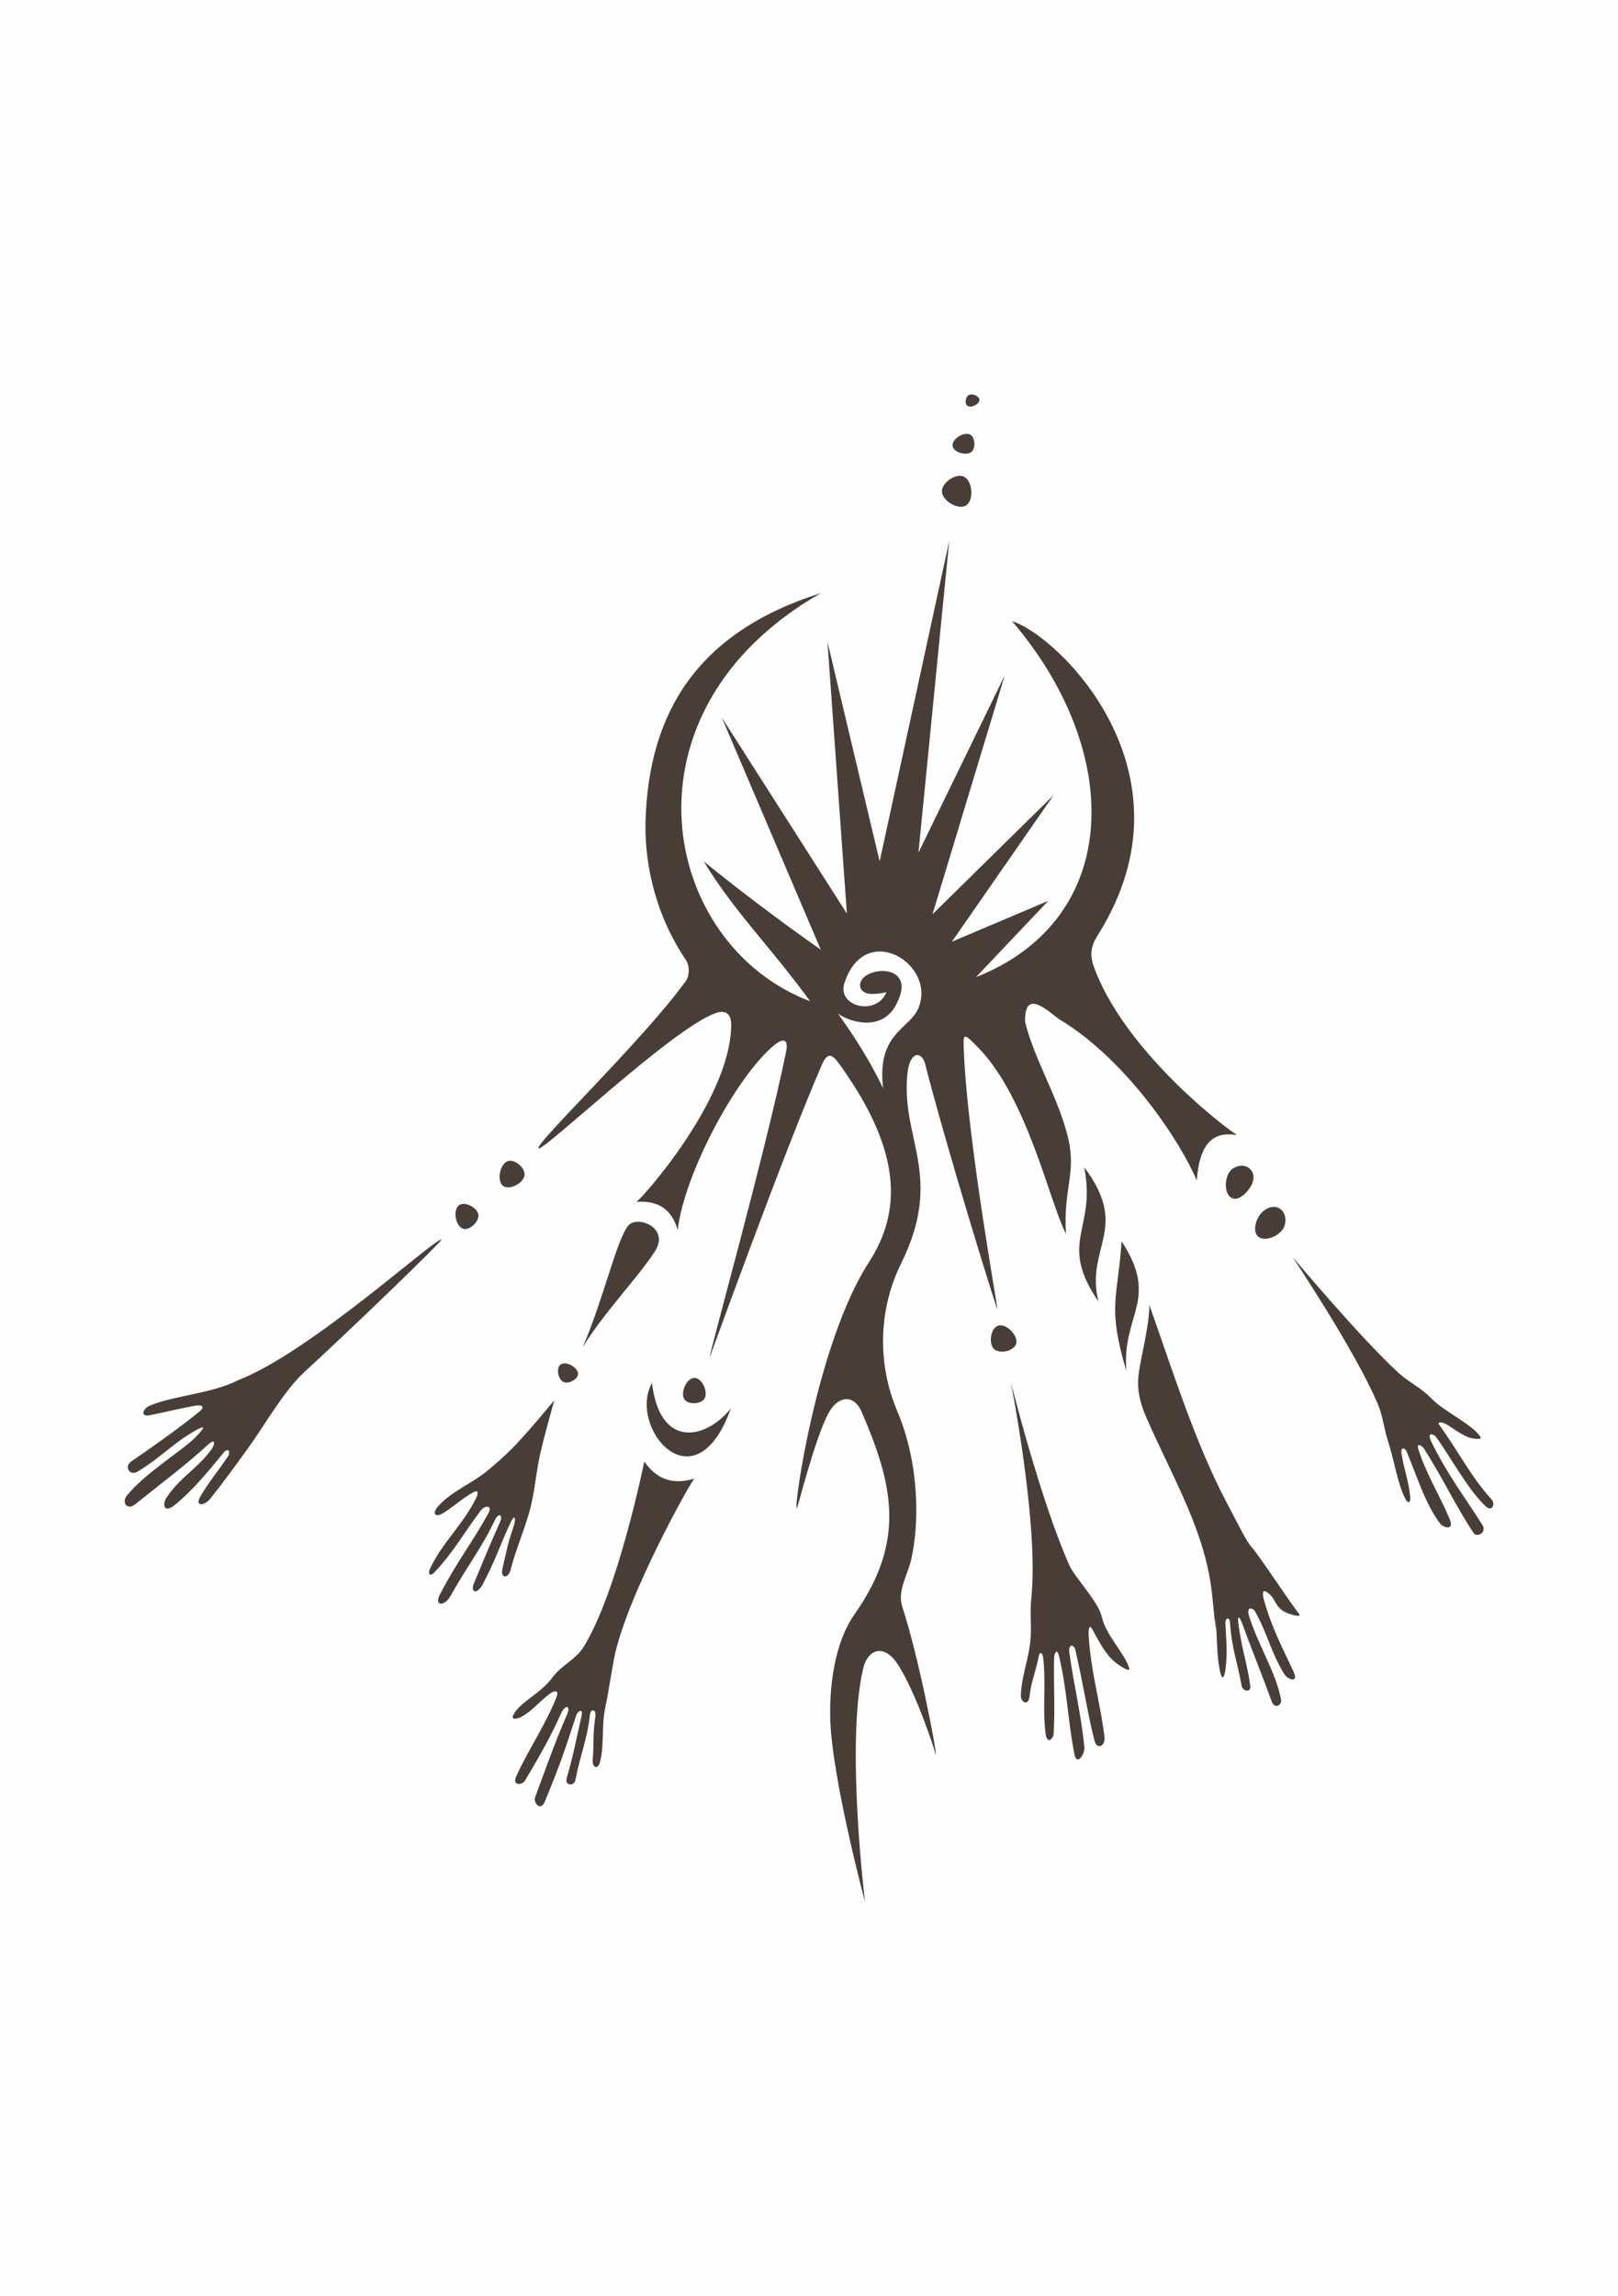 <?xml version="1.0" encoding="UTF-8" standalone="no"?>
<!-- Created with Inkscape (http://www.inkscape.org/) -->

<svg
   width="148mm"
   height="210mm"
   viewBox="0 0 148 210"
   version="1.1"
   id="svg8"
   inkscape:version="1.1.2 (0a00cf5339, 2022-02-04)"
   sodipodi:docname="pic_NamelessCreatingUniverse.svg"
   xmlns:inkscape="http://www.inkscape.org/namespaces/inkscape"
   xmlns:sodipodi="http://sodipodi.sourceforge.net/DTD/sodipodi-0.dtd"
   xmlns="http://www.w3.org/2000/svg"
   xmlns:svg="http://www.w3.org/2000/svg"
   xmlns:rdf="http://www.w3.org/1999/02/22-rdf-syntax-ns#"
   xmlns:cc="http://creativecommons.org/ns#"
   xmlns:dc="http://purl.org/dc/elements/1.1/">
  <rect x="0" y="0" width="148" height="210" fill="#808080" stroke="none"/>
  <defs
     id="defs2" />
  <sodipodi:namedview
     id="base"
     pagecolor="#ffffff"
     bordercolor="#666666"
     borderopacity="1.0"
     inkscape:pageopacity="0.0"
     inkscape:pageshadow="2"
     inkscape:zoom="0.7"
     inkscape:cx="80"
     inkscape:cy="342.85714"
     inkscape:document-units="mm"
     inkscape:current-layer="layer1"
     showgrid="false"
     objecttolerance="1"
     gridtolerance="1"
     guidetolerance="1"
     inkscape:window-width="1920"
     inkscape:window-height="999"
     inkscape:window-x="0"
     inkscape:window-y="0"
     inkscape:window-maximized="1"
     inkscape:pagecheckerboard="0" />
  <g
     inkscape:label="Layer 1"
     inkscape:groupmode="layer"
     id="layer1">
    <rect
       style="opacity:1;fill:#ffffff;fill-rule:evenodd;stroke-width:1.022;stroke-linecap:round;stroke-linejoin:round;paint-order:markers fill stroke;stop-color:#000000;fill-opacity:0.991"
       id="rect937"
       width="148"
       height="210"
       x="0"
       y="0" />
    <path
       id="path870"
       style="fill:#483e37;stroke:none;stroke-width:0.121px;stroke-linecap:butt;stroke-linejoin:miter;stroke-opacity:1"
       d="m 118.22,114.941 c 0,0 5.825,8.716 7.832,13.522 0.448,1.073 0.557,2.26 0.918,3.365 0.568,1.74 0.862,3.897 1.591,5.262 0.262,0.492 0.486,0.316 0.428,-0.245 -0.145,-1.417 -0.553,-2.433 -0.78,-3.839 -0.129,-0.799 0.331,-0.534 0.428,-0.306 0.991,2.308 1.719,4.842 3.105,6.654 0.241,0.315 1.333,0.715 0.857,-0.428 -0.906,-2.171 -2.141,-4.122 -2.845,-6.333 -0.242,-0.761 0.357,-0.33 0.489,-0.122 1.8,2.824 2.977,5.384 4.558,7.74 0.297,0.443 1.215,-0.077 0.811,-0.719 -1.603,-2.544 -3.182,-4.579 -4.65,-7.557 -0.54,-1.095 0.227,-0.738 0.367,-0.551 1.21,1.622 2.929,4.859 4.574,6.379 0.609,0.563 0.876,-0.259 0.551,-0.612 -1.859,-2.015 -3.092,-4.481 -4.849,-6.902 -0.126,-0.174 0.271,-0.254 0.734,0.031 0.874,0.537 0.906,0.651 1.851,1.12 0.366,0.181 1.458,0.334 1.224,0 -0.875,-1.25 -3.299,-2.263 -4.528,-3.549 -0.874,-0.914 -2.069,-1.468 -2.998,-2.325 -3.512,-3.24 -9.668,-10.585 -9.668,-10.585 z m -13.858,9.504 c -0.258,1.411 -0.608,2.686 0.525,5.265 2.475,5.628 5.405,10.42 5.991,16.192 0.601,5.923 0.225,1.466 0.306,2.203 0.165,1.505 0.086,3.04 0.367,4.528 0.252,1.338 0.471,0.642 0.551,0 0.19,-1.538 0.059,-2.643 -0.015,-4.191 -0.023,-0.47 0.389,-0.644 0.428,0 0.139,2.249 0.672,3.573 1.055,5.721 0.096,0.537 0.869,0.649 0.795,0.061 -0.249,-1.998 -0.822,-3.509 -1.101,-5.843 -0.084,-0.698 0.132,-0.522 0.367,0.122 0.925,2.539 1.839,4.733 2.682,7.081 0.283,0.789 0.956,0.34 0.867,-0.137 -0.463,-2.489 -2.018,-4.813 -2.922,-7.633 -0.295,-0.919 0.337,-0.803 0.551,-0.428 1.088,1.911 1.5,3.873 2.677,5.736 0.299,0.473 1.331,0.849 0.857,-0.184 -1.116,-2.431 -1.947,-3.88 -2.724,-6.603 -0.154,-0.54 -0.153,-0.986 0.212,-0.756 0.901,0.568 0.688,1.231 1.594,1.791 0.405,0.25 1.695,0.624 1.407,0.245 -1.26,-1.666 -3.561,-5.228 -4.344,-6.119 -0.512,-0.582 -1.096,-1.83 -2.264,-4.038 -2.914,-5.511 -5.014,-12.254 -7.089,-18.101 -0.007,1.528 -0.481,3.512 -0.773,5.088 z m -11.912,1.902 c 0,0 2.596,13.128 1.884,19.821 -0.161,1.511 0.083,2.787 -0.13,4.292 -0.218,1.54 -0.795,3.104 -0.826,4.62 -0.012,0.586 0.69,1.002 0.795,0.061 0.155,-1.386 0.573,-2.258 0.826,-3.595 0.122,-0.643 0.378,-0.348 0.428,0.122 0.265,2.491 -0.084,4.585 0.214,6.899 0.128,0.993 0.706,0.458 0.734,0 0.146,-2.378 -0.014,-4.244 0.046,-7.006 0.007,-0.299 0.265,-0.849 0.428,-0.184 0.762,3.109 0.826,5.985 1.423,9.025 0.237,1.21 0.964,-0.053 0.918,-0.551 -0.284,-3.055 -0.959,-5.648 -1.377,-8.704 -0.112,-0.818 0.426,-0.82 0.566,-0.199 0.81,3.606 1.122,5.843 1.729,8.23 0.226,0.89 1.01,0.524 0.918,-0.306 -0.322,-2.91 -1.234,-5.835 -1.447,-9.292 -0.024,-0.39 0.008,-1.165 0.345,-0.559 0.592,1.063 1.138,2.229 2.08,2.998 0.361,0.295 1.419,0.997 1.285,0.551 -0.421,-1.403 -2.131,-2.991 -2.509,-4.711 -0.298,-1.358 -2.453,-3.582 -2.937,-4.65 -2.644,-5.841 -5.395,-16.862 -5.395,-16.862 z m -33.516,7.323 c 1.02,1.465 2.427,2.209 4.586,1.558 -0.213,0.053 -6.295,10.91 -7.355,16.484 -0.29,1.526 -0.533,3.202 -0.822,4.586 -0.335,1.603 -0.045,3.309 -0.476,4.889 -0.18,0.661 -0.717,0.525 -0.649,-0.303 0.124,-1.512 -0.008,-2.263 0.239,-3.88 0.105,-0.689 -0.426,-0.797 -0.496,-0.163 -0.248,2.252 -0.919,3.771 -1.332,5.95 -0.113,0.598 -0.992,0.531 -0.791,-0.176 0.662,-2.324 0.783,-3.155 1.356,-5.687 0.179,-0.79 -0.379,-0.382 -0.476,-0.086 -1.114,3.394 -1.372,4.24 -2.87,7.894 -0.419,1.022 -1.071,0.09 -0.909,-0.346 1.084,-2.906 1.694,-4.728 2.926,-7.586 0.398,-0.922 -0.214,-0.836 -0.509,-0.178 -0.939,2.097 -1.821,3.683 -3.326,6.206 -0.288,0.482 -1.184,0.465 -0.822,-0.346 1.042,-2.336 2.684,-4.719 3.678,-7.225 0.275,-0.694 -0.105,-0.707 -0.606,-0.346 -0.89,0.642 -1.588,1.555 -2.553,2.077 -0.552,0.299 -0.969,0.273 -0.779,-0.13 0.573,-1.211 2.467,-1.905 3.634,-3.505 0.757,-1.038 2.087,-1.593 2.769,-2.682 3.165,-5.057 5.581,-17.003 5.581,-17.003 z m -8.233,-5.605 c 0,0 -2.444,2.975 -3.794,4.344 -0.76,0.771 -1.575,1.491 -2.417,2.172 -1.431,1.157 -3.271,1.844 -4.467,3.243 -0.468,0.548 -0.258,1.035 0.52,0.551 0.981,-0.609 1.789,-1.371 2.753,-1.897 0.423,-0.231 0.51,0.011 0.234,0.571 -1.164,2.353 -3.044,4.008 -4.18,6.374 -0.237,0.493 -0.059,0.854 0.428,0.337 1.694,-1.798 2.717,-3.667 4.219,-5.644 0.335,-0.44 1.107,-0.488 0.663,0.311 -1.508,2.712 -2.837,4.352 -4.405,7.366 -0.602,1.157 0.433,1.1 0.934,0.199 1.509,-2.716 2.785,-4.26 4.103,-7.014 0.297,-0.621 0.763,-0.503 0.437,0.236 -1.085,2.462 -1.458,3.368 -2.401,5.647 -0.298,0.72 0.279,1.072 0.849,-0.007 1.167,-2.21 1.593,-3.632 2.557,-5.68 0.328,-0.696 0.556,-0.436 0.154,0.715 -0.437,1.251 -0.489,1.702 -0.929,3.565 -0.218,0.922 0.535,0.984 0.759,0.07 0.446,-1.819 1.37,-3.842 1.841,-5.791 0.37,-1.53 0.488,-3.112 0.826,-4.65 0.371,-1.689 1.316,-5.017 1.316,-5.017 z M 40.373,113.379 c -0.374,-0.345 -11.984,10.314 -18.604,12.85 -2.339,1.231 -6.242,1.458 -8.177,2.38 -0.491,0.248 -0.818,0.992 0.13,0.822 2.279,-0.495 2.803,-0.624 4.11,-0.865 0.639,-0.118 1.01,0.053 0.323,0.605 -1.898,1.526 -4.162,3.128 -6.164,4.5 -0.651,0.446 -0.134,1.359 0.606,0.909 2.247,-1.369 3.208,-2.595 5.338,-3.784 1.298,-0.724 0.261,0.316 0.025,0.572 -1.044,1.134 -4.721,3.364 -6.358,5.418 -0.493,0.619 0.017,1.393 0.779,0.779 2.428,-1.957 4.518,-3.499 6.698,-5.484 0.624,-0.568 0.65,-0.026 0.195,0.57 -1.386,1.816 -2.759,2.415 -4.038,4.308 -0.404,0.598 -0.263,1.495 0.736,0.692 1.764,-1.418 3.384,-3.465 4.474,-4.788 0.41,-0.497 0.735,-0.134 0.346,0.433 -0.765,1.116 -1.768,2.359 -2.441,3.533 -0.619,1.08 0.431,0.808 0.865,0.26 1.507,-1.902 2.14,-2.814 3.45,-4.612 1.457,-1.999 3.31,-5.287 5.134,-6.958 4.257,-3.901 12.69,-12.043 12.573,-12.14 z m 62.661,12.019 c -1.774,-5.937 -0.791,-6.628 -0.441,-11.872 3.511,5.354 -0.014,6.703 0.441,11.872 z M 99.171,106.751 c 4.236,5.63 0.073,7.312 1.302,12.27 -3.754,-5.477 -0.148,-6.566 -1.302,-12.27 z m -39.537,19.724 c -2.241,4.082 3.94,11.508 7.22,2.325 -2.179,2.756 -6.467,3.879 -7.22,-2.325 z m -6.333,-3.273 c 1.918,-4.415 3.064,-9.723 4.161,-11.107 0.783,-0.988 3.883,0.152 2.425,2.38 -1.588,2.426 -4.635,5.561 -6.586,8.727 z m 62.166,-12.36 c 1.158,-1.064 2.467,-0.156 2.019,1.285 -0.255,0.821 -1.713,1.514 -2.386,0.979 -0.599,-0.475 -0.196,-1.747 0.367,-2.264 z m -2.692,-3.977 c 1.137,-0.721 2.245,0.202 1.774,1.346 -0.295,0.717 -1.216,1.717 -1.897,1.346 -0.789,-0.43 -0.636,-2.211 0.122,-2.692 z m -21.476,14.379 c 0.742,-0.236 1.863,0.902 1.652,1.652 -0.187,0.667 -1.513,0.962 -2.019,0.489 -0.529,-0.494 -0.323,-1.922 0.367,-2.142 z m -27.779,4.773 c -0.721,0.005 -1.315,1.356 -0.918,1.958 0.337,0.511 1.519,0.463 1.836,-0.061 0.363,-0.601 -0.215,-1.901 -0.918,-1.897 z M 51.282,124.792 c -0.438,0.309 -0.236,1.353 0.245,1.591 0.458,0.227 1.347,-0.223 1.346,-0.734 -0.002,-0.602 -1.099,-1.204 -1.591,-0.857 z m -9.3,-14.562 c -0.579,0.436 -0.318,1.906 0.367,2.142 0.601,0.206 1.499,-0.656 1.407,-1.285 -0.095,-0.65 -1.25,-1.252 -1.774,-0.857 z m 4.467,-4.038 c -0.723,0.258 -1.041,1.801 -0.428,2.264 0.582,0.44 1.872,-0.254 1.958,-0.979 0.078,-0.661 -0.902,-1.509 -1.53,-1.285 z M 88.606,36.133 c 0.31,-0.176 0.97,0.072 0.979,0.428 0.011,0.41 -0.766,0.788 -1.101,0.551 -0.268,-0.19 -0.164,-0.816 0.122,-0.979 z m -1.468,4.65 c -0.085,-0.628 1.022,-1.32 1.591,-1.04 0.477,0.235 0.54,1.261 0.122,1.591 -0.471,0.372 -1.633,0.044 -1.713,-0.551 z m -0.979,4.161 c -0.024,-0.809 1.293,-1.703 2.019,-1.346 0.789,0.388 0.93,2.167 0.184,2.631 -0.722,0.449 -2.177,-0.435 -2.203,-1.285 z M 80.783,99.534 c -1.058,-2.201 -2.461,-4.549 -4.327,-7.096 -0.081,0.423 4.045,2.569 5.581,-0.692 2.014,-3.954 -3.677,-3.361 -3.355,-1.489 0.277,0.928 1.572,0.626 2.403,0.494 -0.946,2.224 -4.532,1.299 -3.851,-0.822 1.89,-5.884 8.631,-1.676 6.706,2.423 -0.905,1.814 -3.757,2.252 -3.158,7.182 z M 75.083,54.244 c -11.374,3.591 -15.696,10.99 -16.031,20.681 -0.161,4.666 1.251,9.279 3.671,12.849 0.366,0.54 0.38,1.428 0,1.958 -3.803,5.301 -13.903,14.965 -13.461,15.297 0.549,0.201 12.168,-10.903 16.153,-12.36 0.896,-0.327 1.481,-0.038 1.468,1.101 -0.075,6.974 -8.592,16.313 -8.689,16.153 2.116,-0.177 3.292,0.787 3.794,2.57 0.613,-5.203 5.383,-14.055 8.811,-16.888 0.865,-0.714 1.346,-0.581 1.101,0.612 -1.901,9.272 -7.11,27.86 -6.975,27.901 0.015,0.003 6.732,-18.642 10.279,-26.8 0.626,-1.439 1.187,-0.551 1.836,0.367 5.411,7.66 5.459,13.091 2.447,17.744 -4.757,7.351 -6.907,22.503 -6.608,22.517 0.103,-0.029 1.672,-6.509 2.958,-8.802 0.734,-1.309 2.202,-1.85 3.016,0.057 2.761,6.463 4.096,11.631 -0.681,18.425 -1.881,2.676 -2.288,6.659 -2.234,9.41 0.106,5.422 3.182,16.888 3.182,16.888 0,0 -1.755,-14.331 -0.194,-21.214 0.468,-2.066 2.007,-2.257 3.11,-0.618 1.815,2.698 3.57,8.371 3.57,8.371 0.123,0 -1.54,-8.861 -3.059,-13.461 -0.507,-1.535 0.456,-2.85 0.813,-4.426 0.708,-3.127 0.799,-8.603 -1.303,-13.562 -1.812,-4.276 -1.719,-9.241 0.367,-13.461 3.974,-8.041 -0.052,-11.351 0.58,-17.384 0.218,-2.076 1.314,-2.063 1.622,-0.849 1.886,7.411 6.509,22.416 6.608,22.394 0.053,0.013 -2.724,-15.398 -3.059,-23.373 -0.076,-1.817 -0.176,-2.066 1.346,-0.489 4.478,4.639 6.483,14.097 7.982,16.981 -0.259,-4.184 1.009,-5.595 0.159,-8.917 -0.912,-3.668 -3.062,-7.027 -3.895,-10.457 -0.095,-3.31 2.337,-0.722 3.212,-0.191 6.211,3.768 11.135,11.394 12.488,14.698 0.256,-3.391 1.469,-4.516 3.671,-4.161 -2.563,-1.746 -10.572,-8.404 -13.094,-15.419 -0.511,-1.422 -0.018,-2.241 0.489,-3.059 9.159,-14.758 -3.787,-27.234 -7.954,-28.513 10.263,12.011 10.073,27.266 -3.304,32.551 l 6.608,-6.975 -8.811,3.732 9.3,-13.4 -11.075,10.891 6.608,-21.844 -7.893,16.214 2.815,-28.513 -6.363,29.308 -4.773,-20.069 1.774,24.842 -11.442,-17.928 9.056,21.232 c -3.593,-2.524 -7.442,-5.416 -10.708,-8.077 2.857,4.692 6.095,7.786 9.729,12.788 C 60.471,86.426 56.078,65.096 75.084,54.244 Z"
       inkscape:connector-curvature="0"
       sodipodi:nodetypes="cscscccccccccssssccscccccssccscccccccccccccscscccccccsccccccsccssccsccccccccsccscssccccccccccsscsscccsccccccscccssccscsscscccccccsccsccsccsccsscscccccccccccccscccccccscccccccccccccccsccccccsccsccscccccccccsccccssccsccccccsscsccsccsccccssscssccccscccccccccccccccccccccc" />
    <flowRoot
       xml:space="preserve"
       id="flowRoot881"
       style="font-style:normal;font-weight:normal;font-size:40px;line-height:0;font-family:sans-serif;letter-spacing:0px;word-spacing:0px;fill:#000000;fill-opacity:1;stroke:none"><flowRegion
         id="flowRegion883"><rect
           id="rect885"
           width="359.614"
           height="183.848"
           x="56.569"
           y="853.819" /></flowRegion><flowPara
         id="flowPara887" /></flowRoot>
  </g>
</svg>
